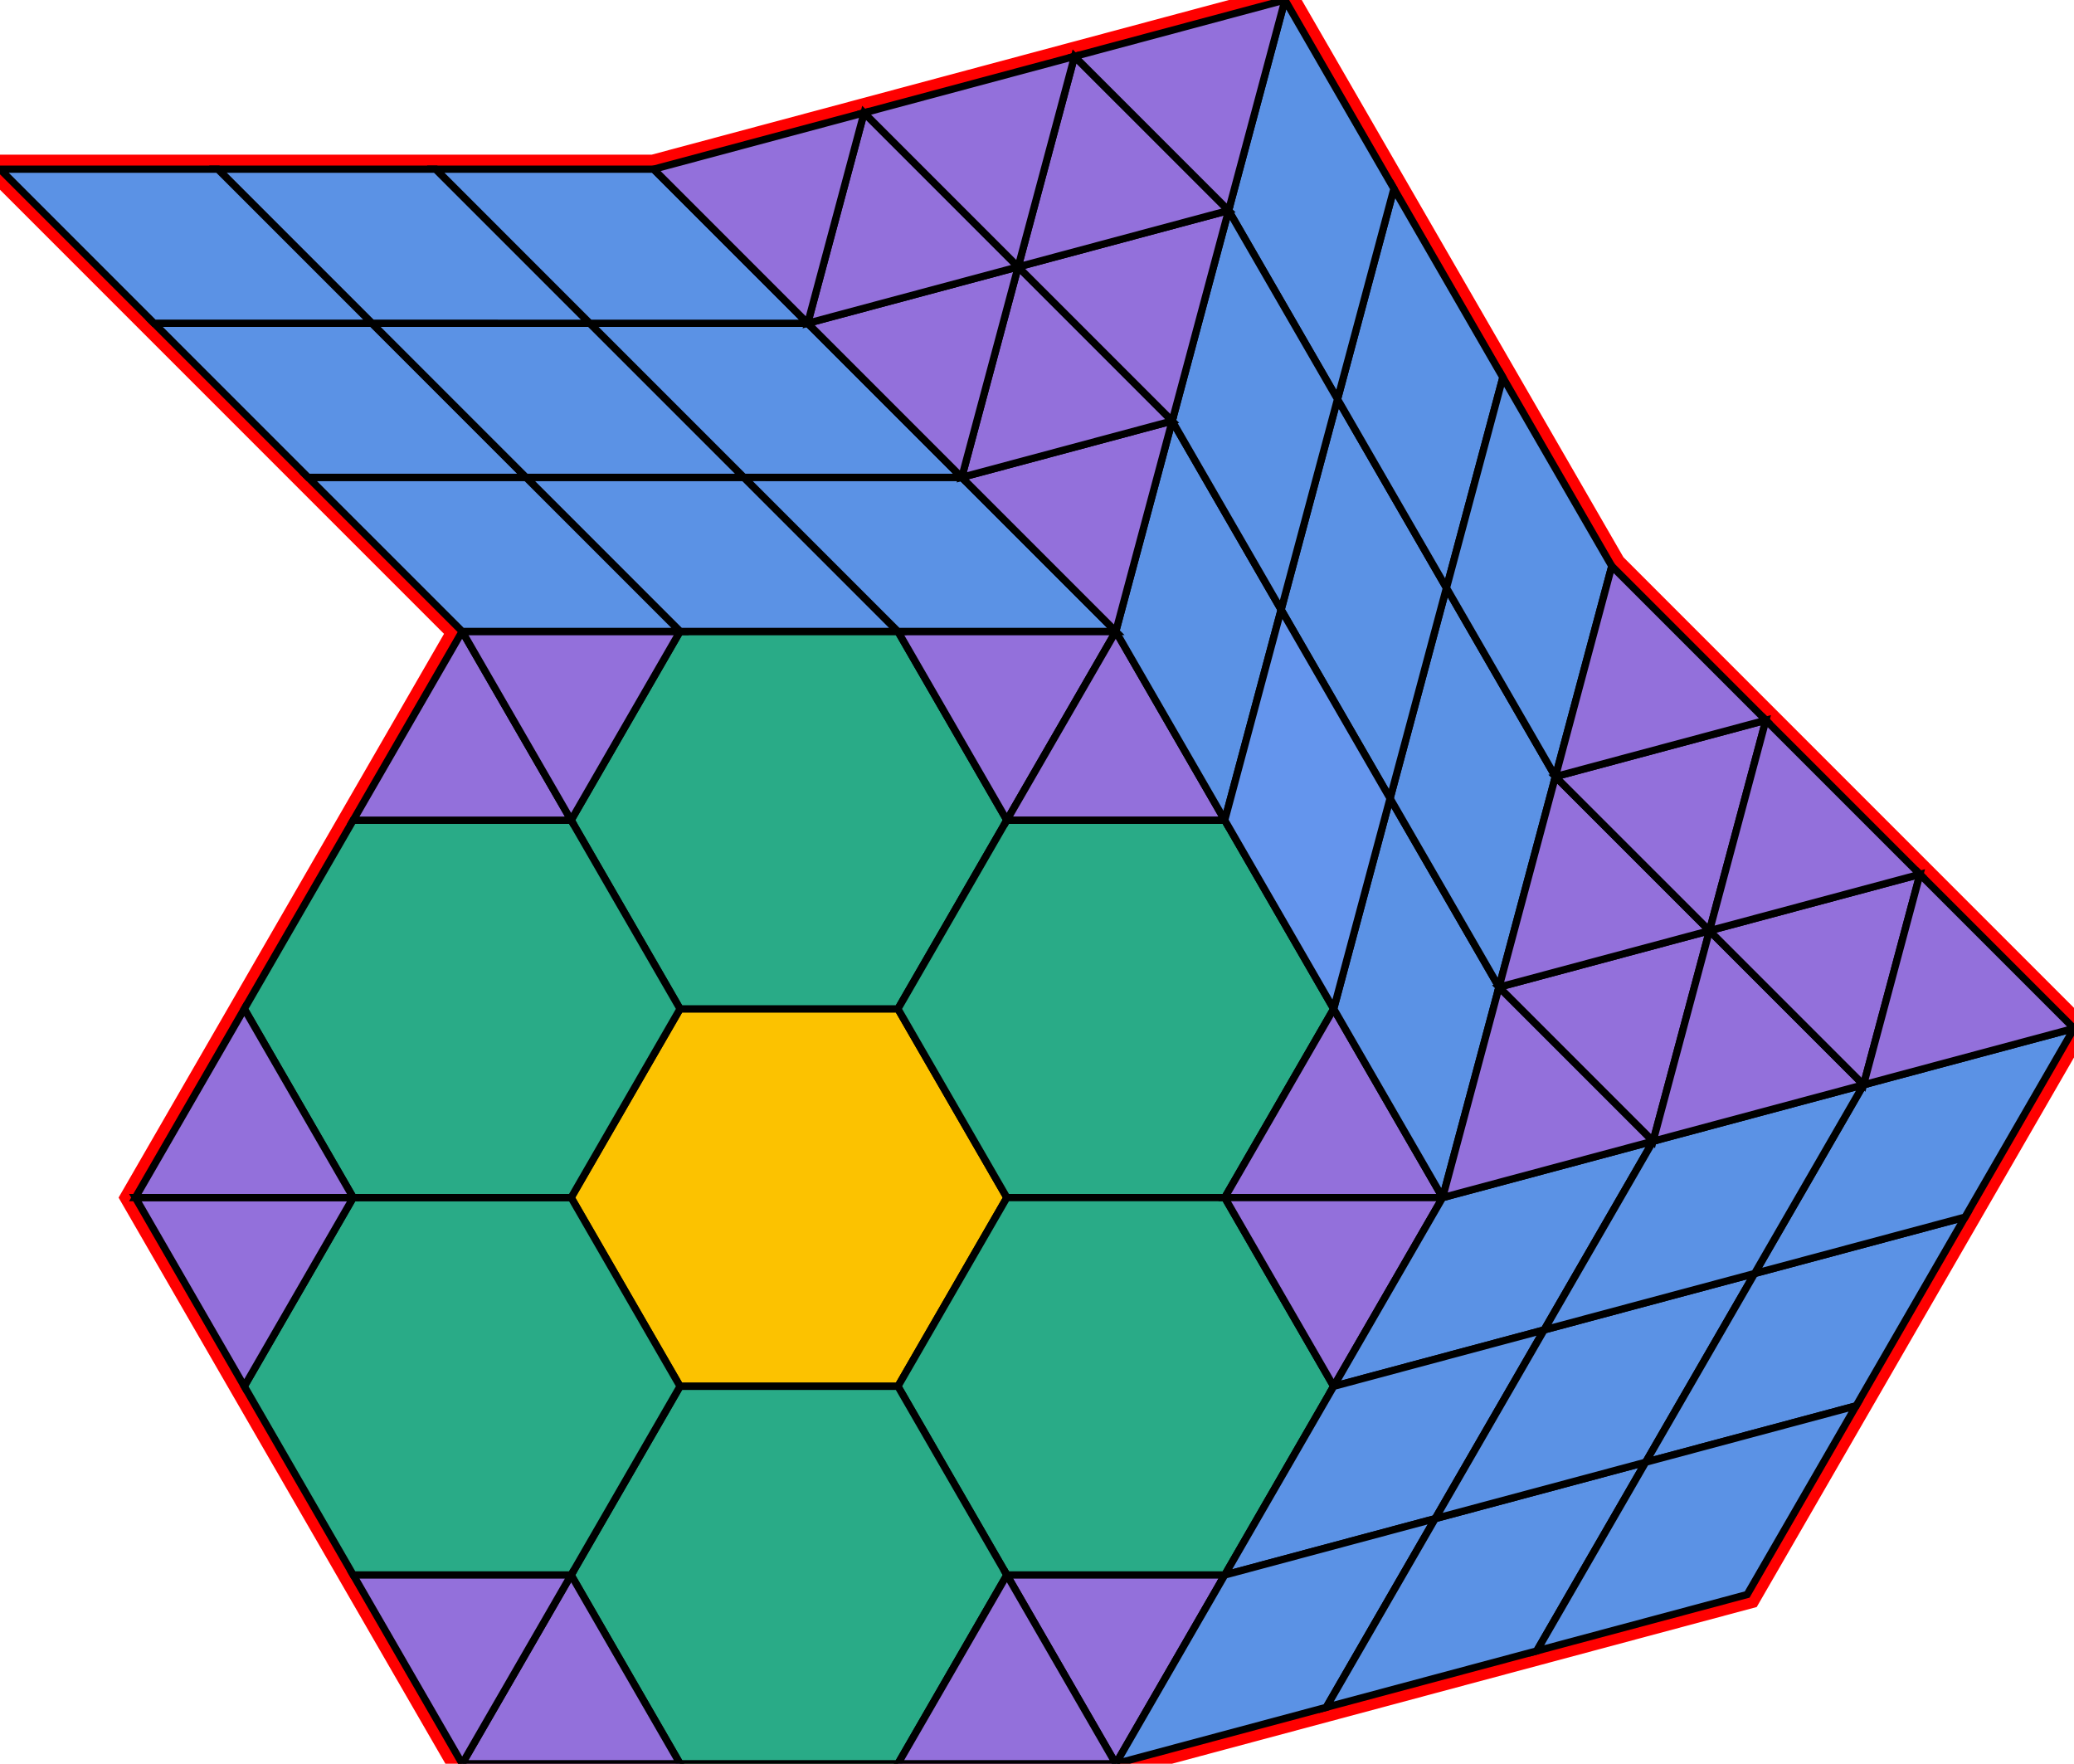 <?xml version="1.0" encoding="utf-8" ?>

		<svg xmlns="http://www.w3.org/2000/svg" id="mainSVG" pointer-events="all" onkeyup="attachKey(evt)" width="285.576" height="242.818" EdgeLen="30" template="B30_27_7_R">





		<polygon id="BorderPoly" fill="none" pointer-events="none" stroke="red" stroke-width="4" transform="" points="176.932,-2.28882e-005 147.954,7.765 118.976,15.531 90,23.293 60,23.293 30,23.293 -2.28882e-005,23.293 21.213,44.507 42.426,65.72 63.638,86.933 48.639,112.915 33.64,138.895 18.639,164.875 33.639,190.857 48.639,216.836 63.64,242.818 93.64,242.818 123.638,242.818 153.638,242.818 182.616,235.054 211.594,227.288 240.572,219.524 255.574,193.545 270.574,167.565 285.576,141.583 264.362,120.371 243.146,99.155 221.934,77.941 206.934,51.96 191.934,25.98" /><g id="mainPolyG" transform=""><polygon id="mainPoly" fill="rgb(252, 194, 0)" stroke="black" onmouseover="setChange(evt)" onmouseout="unhiliteChange(evt)" onclick="changeMe(evt)" points="123.638,138.895 93.64,138.895 78.64,164.877 93.64,190.857 123.638,190.857 138.638,164.877" seed="0" /><polygon fill="rgb(41, 171, 135)" stroke="black" stroke-width="1" onmouseover="setChange(evt)" onmouseout="unhiliteChange(evt)" onclick="changeMe(evt)" points="123.638,86.933 93.64,86.933 78.64,112.915 93.64,138.895 123.638,138.895 138.638,112.915" seed="1" /><polygon fill="rgb(41, 171, 135)" stroke="black" stroke-width="1" onmouseover="setChange(evt)" onmouseout="unhiliteChange(evt)" onclick="changeMe(evt)" points="168.64,112.915 138.638,112.915 123.638,138.895 138.638,164.877 168.64,164.877 183.64,138.895" seed="2" /><polygon fill="rgb(41, 171, 135)" stroke="black" stroke-width="1" onmouseover="setChange(evt)" onmouseout="unhiliteChange(evt)" onclick="changeMe(evt)" points="168.638,164.877 138.638,164.877 123.638,190.857 138.638,216.836 168.64,216.836 183.638,190.857" seed="3" /><polygon fill="rgb(41, 171, 135)" stroke="black" stroke-width="1" onmouseover="setChange(evt)" onmouseout="unhiliteChange(evt)" onclick="changeMe(evt)" points="123.638,190.857 93.64,190.857 78.64,216.838 93.64,242.818 123.638,242.818 138.638,216.838" seed="4" /><polygon fill="rgb(41, 171, 135)" stroke="black" stroke-width="1" onmouseover="setChange(evt)" onmouseout="unhiliteChange(evt)" onclick="changeMe(evt)" points="78.64,164.877 48.638,164.877 33.638,190.857 48.638,216.836 78.64,216.836 93.64,190.857" seed="5" /><polygon fill="rgb(41, 171, 135)" stroke="black" stroke-width="1" onmouseover="setChange(evt)" onmouseout="unhiliteChange(evt)" onclick="changeMe(evt)" points="78.64,112.915 48.638,112.915 33.639,138.895 48.639,164.875 78.64,164.877 93.64,138.895" seed="6" /><polygon fill="rgb(147, 112, 219)" stroke="black" stroke-width="1" onmouseover="setChange(evt)" onmouseout="unhiliteChange(evt)" onclick="changeMe(evt)" points="78.638,112.915 63.638,86.933 48.638,112.915" seed="7" /><polygon fill="rgb(147, 112, 219)" stroke="black" stroke-width="1" onmouseover="setChange(evt)" onmouseout="unhiliteChange(evt)" onclick="changeMe(evt)" points="93.638,86.933 63.64,86.933 78.64,112.915" seed="8" /><polygon fill="rgb(147, 112, 219)" stroke="black" stroke-width="1" onmouseover="setChange(evt)" onmouseout="unhiliteChange(evt)" onclick="changeMe(evt)" points="153.638,86.933 123.638,86.933 138.638,112.913" seed="9" /><polygon fill="rgb(147, 112, 219)" stroke="black" stroke-width="1" onmouseover="setChange(evt)" onmouseout="unhiliteChange(evt)" onclick="changeMe(evt)" points="168.638,112.913 153.638,86.933 138.638,112.913" seed="10" /><polygon fill="rgb(147, 112, 219)" stroke="black" stroke-width="1" onmouseover="setChange(evt)" onmouseout="unhiliteChange(evt)" onclick="changeMe(evt)" points="198.64,164.877 183.64,138.895 168.638,164.877" seed="11" /><polygon fill="rgb(147, 112, 219)" stroke="black" stroke-width="1" onmouseover="setChange(evt)" onmouseout="unhiliteChange(evt)" onclick="changeMe(evt)" points="198.638,164.877 168.638,164.877 183.638,190.857" seed="12" /><polygon fill="rgb(147, 112, 219)" stroke="black" stroke-width="1" onmouseover="setChange(evt)" onmouseout="unhiliteChange(evt)" onclick="changeMe(evt)" points="168.64,216.836 138.64,216.836 153.64,242.818" seed="13" /><polygon fill="rgb(147, 112, 219)" stroke="black" stroke-width="1" onmouseover="setChange(evt)" onmouseout="unhiliteChange(evt)" onclick="changeMe(evt)" points="153.638,242.818 138.64,216.836 123.64,242.818" seed="14" /><polygon fill="rgb(147, 112, 219)" stroke="black" stroke-width="1" onmouseover="setChange(evt)" onmouseout="unhiliteChange(evt)" onclick="changeMe(evt)" points="93.64,242.818 78.64,216.838 63.64,242.818" seed="15" /><polygon fill="rgb(147, 112, 219)" stroke="black" stroke-width="1" onmouseover="setChange(evt)" onmouseout="unhiliteChange(evt)" onclick="changeMe(evt)" points="78.64,216.838 48.639,216.838 63.64,242.818" seed="16" /><polygon fill="rgb(147, 112, 219)" stroke="black" stroke-width="1" onmouseover="setChange(evt)" onmouseout="unhiliteChange(evt)" onclick="changeMe(evt)" points="48.639,164.877 18.638,164.875 33.638,190.857" seed="17" /><polygon fill="rgb(147, 112, 219)" stroke="black" stroke-width="1" onmouseover="setChange(evt)" onmouseout="unhiliteChange(evt)" onclick="changeMe(evt)" points="48.639,164.877 33.639,138.895 18.639,164.875" seed="18" /><polygon fill="rgb(91, 146, 229)" stroke="black" stroke-width="1" onmouseover="setChange(evt)" onmouseout="unhiliteChange(evt)" onclick="changeMe(evt)" transform="" points="176.404,83.935 161.404,57.955 153.638,86.933 168.638,112.915" seed="19" /><polygon fill="rgb(91, 146, 229)" stroke="black" stroke-width="1" onmouseover="setChange(evt)" onmouseout="unhiliteChange(evt)" onclick="changeMe(evt)" transform="" points="206.404,135.899 191.404,109.917 183.64,138.895 198.64,164.877" seed="20" /><polygon fill="rgb(91, 146, 229)" stroke="black" stroke-width="1" onmouseover="setChange(evt)" onmouseout="unhiliteChange(evt)" onclick="changeMe(evt)" transform="" points="214.168,106.921 199.168,80.939 191.404,109.917 206.404,135.899" seed="21" /><polygon fill="rgb(91, 146, 229)" stroke="black" stroke-width="1" onmouseover="setChange(evt)" onmouseout="unhiliteChange(evt)" onclick="changeMe(evt)" transform="" points="199.168,80.939 184.168,54.958 176.404,83.935 191.404,109.917" seed="22" /><polygon fill="rgb(91, 146, 229)" stroke="black" stroke-width="1" onmouseover="setChange(evt)" onmouseout="unhiliteChange(evt)" onclick="changeMe(evt)" transform="" points="102.426,65.72 72.426,65.72 93.64,86.933 123.638,86.933" seed="23" /><polygon fill="rgb(91, 146, 229)" stroke="black" stroke-width="1" onmouseover="setChange(evt)" onmouseout="unhiliteChange(evt)" onclick="changeMe(evt)" transform="" points="212.616,183.093 227.618,157.113 198.638,164.877 183.638,190.857" seed="24" /><polygon fill="rgb(91, 146, 229)" stroke="black" stroke-width="1" onmouseover="setChange(evt)" onmouseout="unhiliteChange(evt)" onclick="changeMe(evt)" transform="" points="197.618,209.072 212.618,183.093 183.638,190.857 168.638,216.836" seed="25" /><polygon fill="rgb(91, 146, 229)" stroke="black" stroke-width="1" onmouseover="setChange(evt)" onmouseout="unhiliteChange(evt)" onclick="changeMe(evt)" transform="" points="182.616,235.054 197.618,209.072 168.638,216.836 153.638,242.818" seed="26" /><polygon fill="rgb(91, 146, 229)" stroke="black" stroke-width="1" onmouseover="setChange(evt)" onmouseout="unhiliteChange(evt)" onclick="changeMe(evt)" transform="" points="211.594,227.288 226.594,201.308 197.618,209.072 182.616,235.052" seed="27" /><polygon fill="rgb(91, 146, 229)" stroke="black" stroke-width="1" onmouseover="setChange(evt)" onmouseout="unhiliteChange(evt)" onclick="changeMe(evt)" transform="" points="226.594,201.308 241.596,175.329 212.618,183.093 197.618,209.072" seed="28" /><polygon fill="rgb(91, 146, 229)" stroke="black" stroke-width="1" onmouseover="setChange(evt)" onmouseout="unhiliteChange(evt)" onclick="changeMe(evt)" transform="" points="255.574,193.545 270.574,167.565 241.596,175.329 226.594,201.308" seed="29" /><polygon fill="rgb(91, 146, 229)" stroke="black" stroke-width="1" onmouseover="setChange(evt)" onmouseout="unhiliteChange(evt)" onclick="changeMe(evt)" transform="" points="270.574,167.565 285.576,141.583 256.596,149.347 241.596,175.329" seed="30" /><polygon fill="rgb(91, 146, 229)" stroke="black" stroke-width="1" onmouseover="setChange(evt)" onmouseout="unhiliteChange(evt)" onclick="changeMe(evt)" transform="" points="241.596,175.329 256.596,149.347 227.618,157.111 212.618,183.093" seed="31" /><polygon fill="rgb(91, 146, 229)" stroke="black" stroke-width="1" onmouseover="setChange(evt)" onmouseout="unhiliteChange(evt)" onclick="changeMe(evt)" transform="" points="240.572,219.524 255.574,193.545 226.594,201.308 211.594,227.288" seed="32" /><polygon fill="rgb(91, 146, 229)" stroke="black" stroke-width="1" onmouseover="setChange(evt)" onmouseout="unhiliteChange(evt)" onclick="changeMe(evt)" transform="" points="206.934,51.959 191.934,25.979 184.168,54.958 199.168,80.939" seed="33" /><polygon fill="rgb(91, 146, 229)" stroke="black" stroke-width="1" onmouseover="setChange(evt)" onmouseout="unhiliteChange(evt)" onclick="changeMe(evt)" transform="" points="221.934,77.94 206.934,51.961 199.168,80.939 214.17,106.921" seed="34" /><polygon fill="rgb(91, 146, 229)" stroke="black" stroke-width="1" onmouseover="setChange(evt)" onmouseout="unhiliteChange(evt)" onclick="changeMe(evt)" transform="" points="191.934,25.979 176.932,-0 169.168,28.977 184.168,54.958" seed="35" /><polygon fill="rgb(91, 146, 229)" stroke="black" stroke-width="1" onmouseover="setChange(evt)" onmouseout="unhiliteChange(evt)" onclick="changeMe(evt)" transform="" points="132.426,65.72 102.426,65.719 123.638,86.933 153.638,86.933" seed="36" /><polygon fill="rgb(91, 146, 229)" stroke="black" stroke-width="1" onmouseover="setChange(evt)" onmouseout="unhiliteChange(evt)" onclick="changeMe(evt)" transform="" points="72.426,65.72 42.425,65.72 63.64,86.933 93.64,86.933" seed="37" /><polygon fill="rgb(91, 146, 229)" stroke="black" stroke-width="1" onmouseover="setChange(evt)" onmouseout="unhiliteChange(evt)" onclick="changeMe(evt)" transform="" points="51.212,44.506 21.212,44.506 42.425,65.72 72.426,65.72" seed="38" /><polygon fill="rgb(91, 146, 229)" stroke="black" stroke-width="1" onmouseover="setChange(evt)" onmouseout="unhiliteChange(evt)" onclick="changeMe(evt)" transform="" points="81.212,44.506 51.212,44.505 72.426,65.72 102.426,65.72" seed="39" /><polygon fill="rgb(91, 146, 229)" stroke="black" stroke-width="1" onmouseover="setChange(evt)" onmouseout="unhiliteChange(evt)" onclick="changeMe(evt)" transform="" points="111.214,44.505 81.212,44.505 102.426,65.719 132.426,65.72" seed="40" /><polygon fill="rgb(91, 146, 229)" stroke="black" stroke-width="1" onmouseover="setChange(evt)" onmouseout="unhiliteChange(evt)" onclick="changeMe(evt)" transform="" points="60,23.292 29.999,23.292 51.212,44.505 81.212,44.506" seed="41" /><polygon fill="rgb(91, 146, 229)" stroke="black" stroke-width="1" onmouseover="setChange(evt)" onmouseout="unhiliteChange(evt)" onclick="changeMe(evt)" transform="" points="29.999,23.292 -0.001,23.292 21.212,44.505 51.212,44.505" seed="42" /><polygon fill="rgb(91, 146, 229)" stroke="black" stroke-width="1" onmouseover="setChange(evt)" onmouseout="unhiliteChange(evt)" onclick="changeMe(evt)" transform="" points="90,23.292 60,23.292 81.212,44.506 111.214,44.506" seed="43" /><polygon fill="rgb(91, 146, 229)" stroke="black" stroke-width="1" onmouseover="setChange(evt)" onmouseout="unhiliteChange(evt)" onclick="changeMe(evt)" transform="" points="184.168,54.958 169.168,28.977 161.404,57.956 176.404,83.935" seed="44" /><polygon fill="rgb(147, 112, 219)" stroke="black" stroke-width="1" onmouseover="setChange(evt)" onmouseout="unhiliteChange(evt)" onclick="changeMe(evt)" points="153.638,86.933 161.404,57.955 132.426,65.72" seed="45" /><polygon fill="rgb(147, 112, 219)" stroke="black" stroke-width="1" onmouseover="setChange(evt)" onmouseout="unhiliteChange(evt)" onclick="changeMe(evt)" points="161.404,57.955 140.19,36.741 132.426,65.72" seed="46" /><polygon fill="rgb(147, 112, 219)" stroke="black" stroke-width="1" onmouseover="setChange(evt)" onmouseout="unhiliteChange(evt)" onclick="changeMe(evt)" points="132.426,65.72 140.19,36.741 111.214,44.505" seed="47" /><polygon fill="rgb(147, 112, 219)" stroke="black" stroke-width="1" onmouseover="setChange(evt)" onmouseout="unhiliteChange(evt)" onclick="changeMe(evt)" points="161.404,57.955 169.168,28.977 140.19,36.742" seed="48" /><polygon fill="rgb(147, 112, 219)" stroke="black" stroke-width="1" onmouseover="setChange(evt)" onmouseout="unhiliteChange(evt)" onclick="changeMe(evt)" points="169.168,28.977 147.954,7.765 140.19,36.742" seed="49" /><polygon fill="rgb(147, 112, 219)" stroke="black" stroke-width="1" onmouseover="setChange(evt)" onmouseout="unhiliteChange(evt)" onclick="changeMe(evt)" points="140.19,36.741 118.978,15.527 111.214,44.505" seed="50" /><polygon fill="rgb(147, 112, 219)" stroke="black" stroke-width="1" onmouseover="setChange(evt)" onmouseout="unhiliteChange(evt)" onclick="changeMe(evt)" points="140.19,36.742 147.954,7.765 118.976,15.53" seed="51" /><polygon fill="rgb(147, 112, 219)" stroke="black" stroke-width="1" onmouseover="setChange(evt)" onmouseout="unhiliteChange(evt)" onclick="changeMe(evt)" points="169.168,28.977 176.932,-0 147.954,7.765" seed="52" /><polygon fill="rgb(147, 112, 219)" stroke="black" stroke-width="1" onmouseover="setChange(evt)" onmouseout="unhiliteChange(evt)" onclick="changeMe(evt)" points="111.214,44.505 118.978,15.527 90,23.292" seed="53" /><polygon fill="rgb(147, 112, 219)" stroke="black" stroke-width="1" onmouseover="setChange(evt)" onmouseout="unhiliteChange(evt)" onclick="changeMe(evt)" points="227.618,157.111 206.404,135.899 198.638,164.877" seed="54" /><polygon fill="rgb(147, 112, 219)" stroke="black" stroke-width="1" onmouseover="setChange(evt)" onmouseout="unhiliteChange(evt)" onclick="changeMe(evt)" points="227.618,157.111 235.382,128.133 206.404,135.899" seed="55" /><polygon fill="rgb(147, 112, 219)" stroke="black" stroke-width="1" onmouseover="setChange(evt)" onmouseout="unhiliteChange(evt)" onclick="changeMe(evt)" points="235.382,128.133 214.168,106.921 206.404,135.899" seed="56" /><polygon fill="rgb(147, 112, 219)" stroke="black" stroke-width="1" onmouseover="setChange(evt)" onmouseout="unhiliteChange(evt)" onclick="changeMe(evt)" points="256.596,149.347 235.382,128.133 227.618,157.111" seed="57" /><polygon fill="rgb(147, 112, 219)" stroke="black" stroke-width="1" onmouseover="setChange(evt)" onmouseout="unhiliteChange(evt)" onclick="changeMe(evt)" points="256.596,149.347 264.36,120.369 235.382,128.133" seed="58" /><polygon fill="rgb(147, 112, 219)" stroke="black" stroke-width="1" onmouseover="setChange(evt)" onmouseout="unhiliteChange(evt)" onclick="changeMe(evt)" points="235.382,128.133 243.146,99.155 214.168,106.921" seed="59" /><polygon fill="rgb(147, 112, 219)" stroke="black" stroke-width="1" onmouseover="setChange(evt)" onmouseout="unhiliteChange(evt)" onclick="changeMe(evt)" points="243.146,99.153 221.934,77.94 214.17,106.919" seed="60" /><polygon fill="rgb(147, 112, 219)" stroke="black" stroke-width="1" onmouseover="setChange(evt)" onmouseout="unhiliteChange(evt)" onclick="changeMe(evt)" points="285.574,141.583 264.362,120.371 256.596,149.347" seed="61" /><polygon fill="rgb(147, 112, 219)" stroke="black" stroke-width="1" onmouseover="setChange(evt)" onmouseout="unhiliteChange(evt)" onclick="changeMe(evt)" points="264.36,120.369 243.146,99.155 235.382,128.133" seed="62" /><polygon fill="rgb(100, 149, 237)" stroke="black" stroke-width="1" onmouseover="setChange(evt)" onmouseout="unhiliteChange(evt)" onclick="changeMe(evt)" transform="" points="191.404,109.917 183.638,138.895 168.638,112.915 176.404,83.937" seed="63" /></g></svg>
